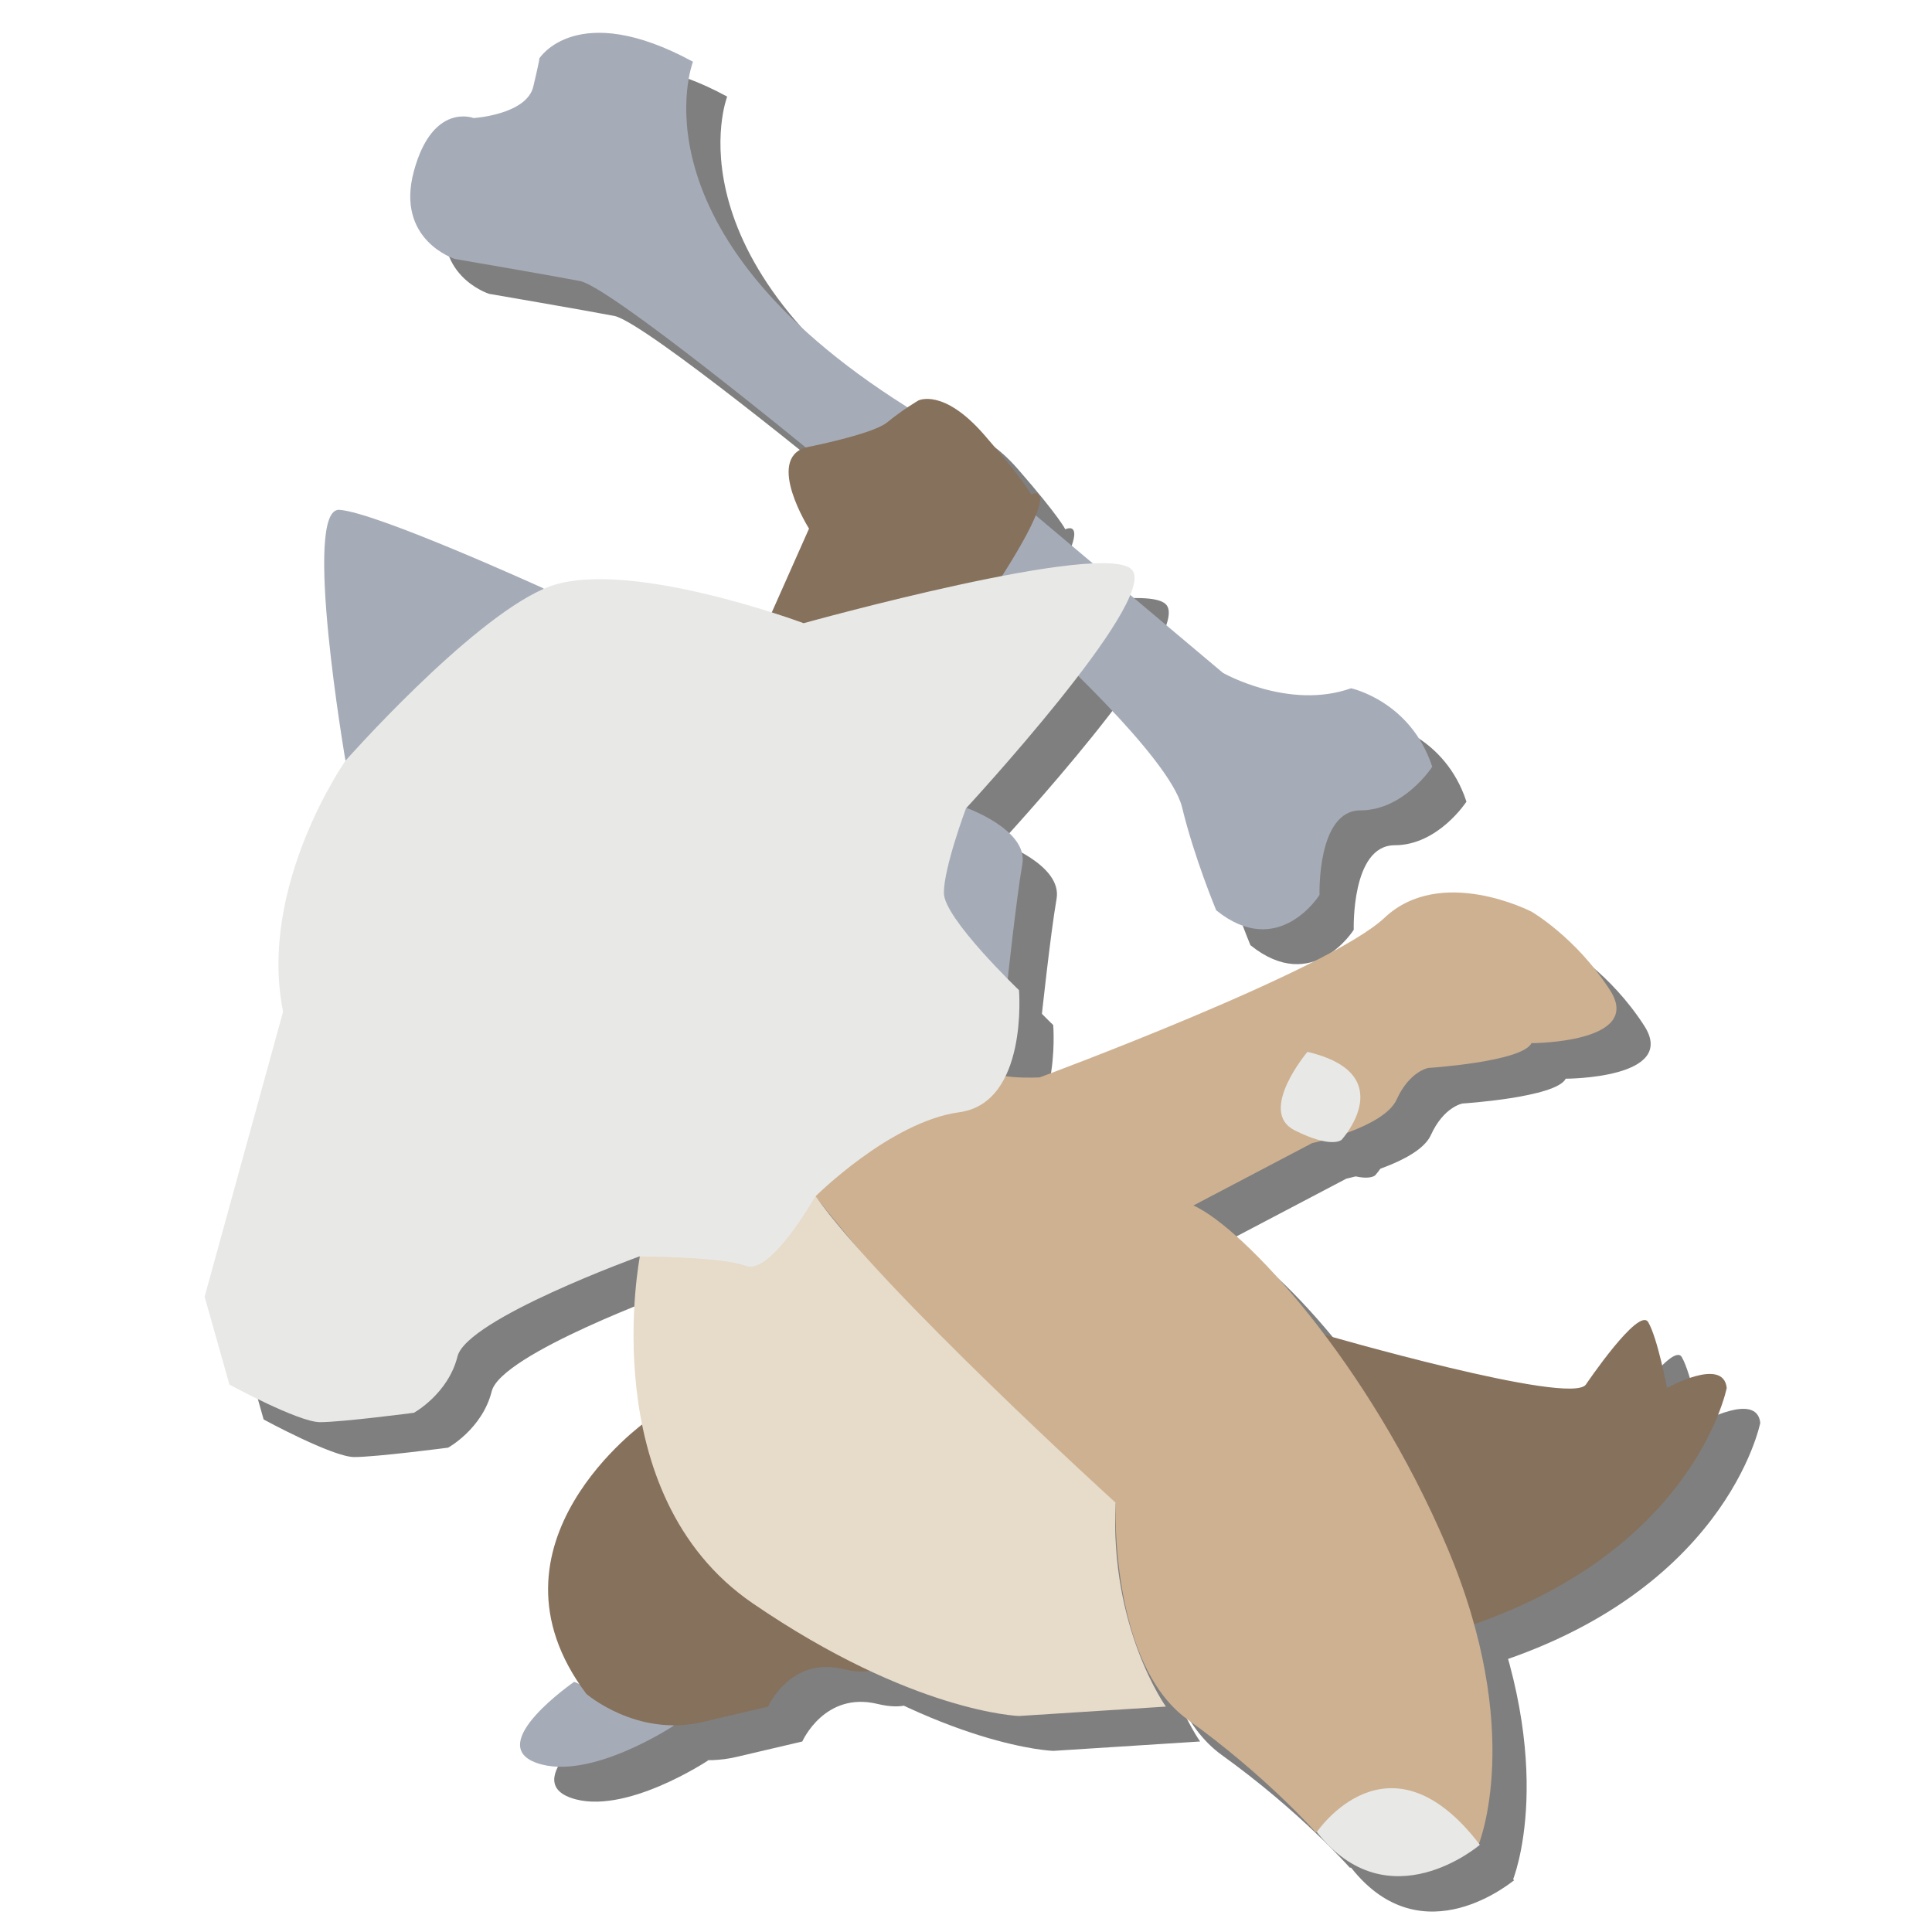 <?xml version="1.0" encoding="utf-8"?>
<!-- Generator: Adobe Illustrator 23.0.6, SVG Export Plug-In . SVG Version: 6.00 Build 0)  -->
<svg version="1.1" id="Layer_1" xmlns="http://www.w3.org/2000/svg" xmlns:xlink="http://www.w3.org/1999/xlink" x="0px" y="0px"
	 viewBox="0 0 288 288" style="enable-background:new 0 0 288 288;" xml:space="preserve">
<style type="text/css">
	.st0{opacity:0.5;}
	.st1{fill:#A6ACB7;}
	.st2{fill:#86715C;}
	.st3{fill:#CEB191;}
	.st4{fill:#E7DBCA;}
	.st5{fill:#E8E9E7;}
</style>
<g class="st0">
	<path d="M90.7,255.9c0,0-13.5,9.3-5.6,12.1s20.5-5.6,20.5-5.6L90.7,255.9z"/>
	<path d="M125.2,71.9c0,0-29-23.8-33.6-24.8c-4.7-0.9-18.7-3.3-18.7-3.3S64,41,66.8,30.7s8.9-7.9,8.9-7.9s7.9-0.5,8.9-4.7
		s0.9-4.2,0.9-4.2s5.6-8.9,22.9,0.5c0,0-9.8,25.2,31.8,51.4l47.2,39.7c0,0,9.8,5.6,19.1,2.3c0,0,8.9,1.9,12.1,11.7
		c0,0-4.2,6.5-10.7,6.5s-6.1,12.6-6.1,12.6s-6.1,9.8-15.4,2.3c0,0-3.3-7.9-5.1-15.4c-1.9-7.5-21-24.8-21-24.8L125.2,71.9z"/>
	<path d="M120.1,96.6l5.6-12.6c0,0-6.5-10.3-0.5-12.1c0,0,9.8-1.9,12.1-3.7c2.3-1.9,4.7-3.3,4.7-3.3s3.7-1.9,9.8,5.1s7,8.9,7,8.9
		s5.6-2.8-6.1,14.9C141.1,111.6,120.1,96.6,120.1,96.6z"/>
	<path d="M101.4,217.1c0,0-25.7,18.2-8.9,40.6c0,0,7.5,6.5,17.3,4.2c9.8-2.3,9.8-2.3,9.8-2.3s3.3-7.5,11.2-5.6s7-4.2,7-4.2
		L101.4,217.1z"/>
	<path d="M202.2,204.1c0,0,36.9,10.7,39.2,7.5c0,0,7.9-11.7,9.3-9.3s2.8,9.8,2.8,9.8s8.4-4.7,8.9,0c0,0-5.1,26.2-43,36.9
		L202.2,204.1z"/>
	<path d="M126.6,183.6c0,0,35,43.9,44.8,45.8c0,0-0.9,23.8,10.7,32.2c11.7,8.4,19.1,16.8,19.1,16.8l24.3,1.9c0,0,7-16.8-4.7-44.4
		S190.4,188.2,183,185l17.7-9.3c0,0,10.7-2.3,12.6-6.5c1.9-4.2,4.7-4.7,4.7-4.7s14-0.9,15.4-3.7c0,0,16.8,0,11.7-7.9
		s-11.7-11.7-11.7-11.7s-13.5-7-21.9,0.9s-51.4,23.8-51.4,23.8s-7.5,0.5-9.3-1.9S122.4,174.2,126.6,183.6z"/>
	<path d="M100.5,192.4c0,0-7,35.5,16.8,51.8s39.7,16.8,39.7,16.8l21.9-1.4c0,0-8.4-11.7-7.5-30.4c0,0-35-31.8-44.8-45.8L100.5,192.4
		z"/>
	<path d="M56.6,118.6c0,0-6.5-37.8-0.9-37.4s30.4,11.7,30.4,11.7l1.9,3.3L56.6,118.6z"/>
	<path d="M149.1,125.6c0,0,9.3,3.3,8.4,8.4c-0.9,5.1-2.3,18.2-2.3,18.2l-14-13.5L149.1,125.6z"/>
	<path d="M201.4,278.4c0,0,10.7-15.9,24.3,1.9C225.7,280.2,212.1,292,201.4,278.4z"/>
	<path d="M199.9,162.1c0,0-7.5,8.9-1.9,11.7s7,1.4,7,1.4S213.9,165.4,199.9,162.1z"/>
	<path d="M56.6,118.6c0,0-13.1,18.7-9.3,37.4l-11.7,42.5l3.7,13.1c0,0,10.3,5.6,13.5,5.6c3.3,0,14-1.4,14-1.4s5.1-2.8,6.5-8.4
		s27.1-14.9,27.1-14.9s12.1,0,15.9,1.4c3.7,1.4,10.3-10.3,10.3-10.3s11.2-11.2,21.5-12.6c10.3-1.4,8.9-18.2,8.9-18.2
		s-11.2-10.7-11.2-14.5s3.3-12.6,3.3-12.6s28.5-30.8,24.8-35.5c-3.7-4.7-49,7.9-49,7.9s-27.6-10.3-38.8-5.1
		C74.8,98,56.6,118.6,56.6,118.6z"/>
</g>
<g>
	<path class="st1" d="M85.6,250.7c0,0-13.5,9.3-5.6,12.1s20.5-5.6,20.5-5.6L85.6,250.7z"/>
	<path class="st1" d="M120.1,66.7c0,0-29-23.8-33.6-24.8c-4.7-0.9-18.7-3.3-18.7-3.3s-8.9-2.8-6.1-13.1s8.9-7.9,8.9-7.9
		s7.9-0.5,8.9-4.7s0.9-4.2,0.9-4.2s5.6-8.9,22.9,0.5c0,0-9.8,25.2,31.8,51.4l47.2,39.7c0,0,9.8,5.6,19.1,2.3c0,0,8.9,1.9,12.1,11.7
		c0,0-4.2,6.5-10.7,6.5s-6.1,12.6-6.1,12.6s-6.1,9.8-15.4,2.3c0,0-3.3-7.9-5.1-15.4c-1.9-7.5-21-24.8-21-24.8L120.1,66.7z"/>
	<path class="st2" d="M115,91.4l5.6-12.6c0,0-6.5-10.3-0.5-12.1c0,0,9.8-1.9,12.1-3.7c2.3-1.9,4.7-3.3,4.7-3.3s3.7-1.9,9.8,5.1
		s7,8.9,7,8.9s5.6-2.8-6.1,14.9C136,106.4,115,91.4,115,91.4z"/>
	<path class="st2" d="M96.3,211.9c0,0-25.7,18.2-8.9,40.6c0,0,7.5,6.5,17.3,4.2c9.8-2.3,9.8-2.3,9.8-2.3s3.3-7.5,11.2-5.6
		s7-4.2,7-4.2L96.3,211.9z"/>
	<path class="st2" d="M197.2,198.9c0,0,36.9,10.7,39.2,7.5c0,0,7.9-11.7,9.3-9.3s2.8,9.8,2.8,9.8s8.4-4.7,8.9,0
		c0,0-5.1,26.2-43,36.9L197.2,198.9z"/>
	<path class="st3" d="M121.5,178.3c0,0,35,43.9,44.8,45.8c0,0-0.9,23.8,10.7,32.2c11.7,8.4,19.1,16.8,19.1,16.8l24.3,1.9
		c0,0,7-16.8-4.7-44.4s-30.4-47.6-37.8-50.9l17.7-9.3c0,0,10.7-2.3,12.6-6.5c1.9-4.2,4.7-4.7,4.7-4.7s14-0.9,15.4-3.7
		c0,0,16.8,0,11.7-7.9s-11.7-11.7-11.7-11.7s-13.5-7-21.9,0.9S155,160.6,155,160.6s-7.5,0.5-9.3-1.9S117.3,169,121.5,178.3z"/>
	<path class="st4" d="M95.4,187.2c0,0-7,35.5,16.8,51.8s39.7,16.8,39.7,16.8l21.9-1.4c0,0-8.4-11.7-7.5-30.4c0,0-35-31.8-44.8-45.8
		L95.4,187.2z"/>
	<path class="st1" d="M51.5,113.4c0,0-6.5-37.8-0.9-37.4S81,87.7,81,87.7l1.9,3.3L51.5,113.4z"/>
	<path class="st1" d="M144,120.4c0,0,9.3,3.3,8.4,8.4c-0.9,5.1-2.3,18.2-2.3,18.2l-14-13.5L144,120.4z"/>
	<path class="st5" d="M196.3,273.1c0,0,10.7-15.9,24.3,1.9C220.6,275,207,286.7,196.3,273.1z"/>
	<path class="st5" d="M194.9,156.8c0,0-7.5,8.9-1.9,11.7s7,1.4,7,1.4S208.9,160.1,194.9,156.8z"/>
	<path class="st5" d="M51.5,113.4c0,0-13.1,18.7-9.3,37.4l-11.7,42.5l3.7,13.1c0,0,10.3,5.6,13.5,5.6c3.3,0,14-1.4,14-1.4
		s5.1-2.8,6.5-8.4s27.1-14.9,27.1-14.9s12.1,0,15.9,1.4c3.7,1.4,10.3-10.3,10.3-10.3s11.2-11.2,21.5-12.6
		c10.3-1.4,8.9-18.2,8.9-18.2s-11.2-10.7-11.2-14.5s3.3-12.6,3.3-12.6s28.5-30.8,24.8-35.5c-3.7-4.7-49,7.9-49,7.9
		S92.2,82.6,81,87.8C69.7,92.8,51.5,113.4,51.5,113.4z"/>
</g>
</svg>
